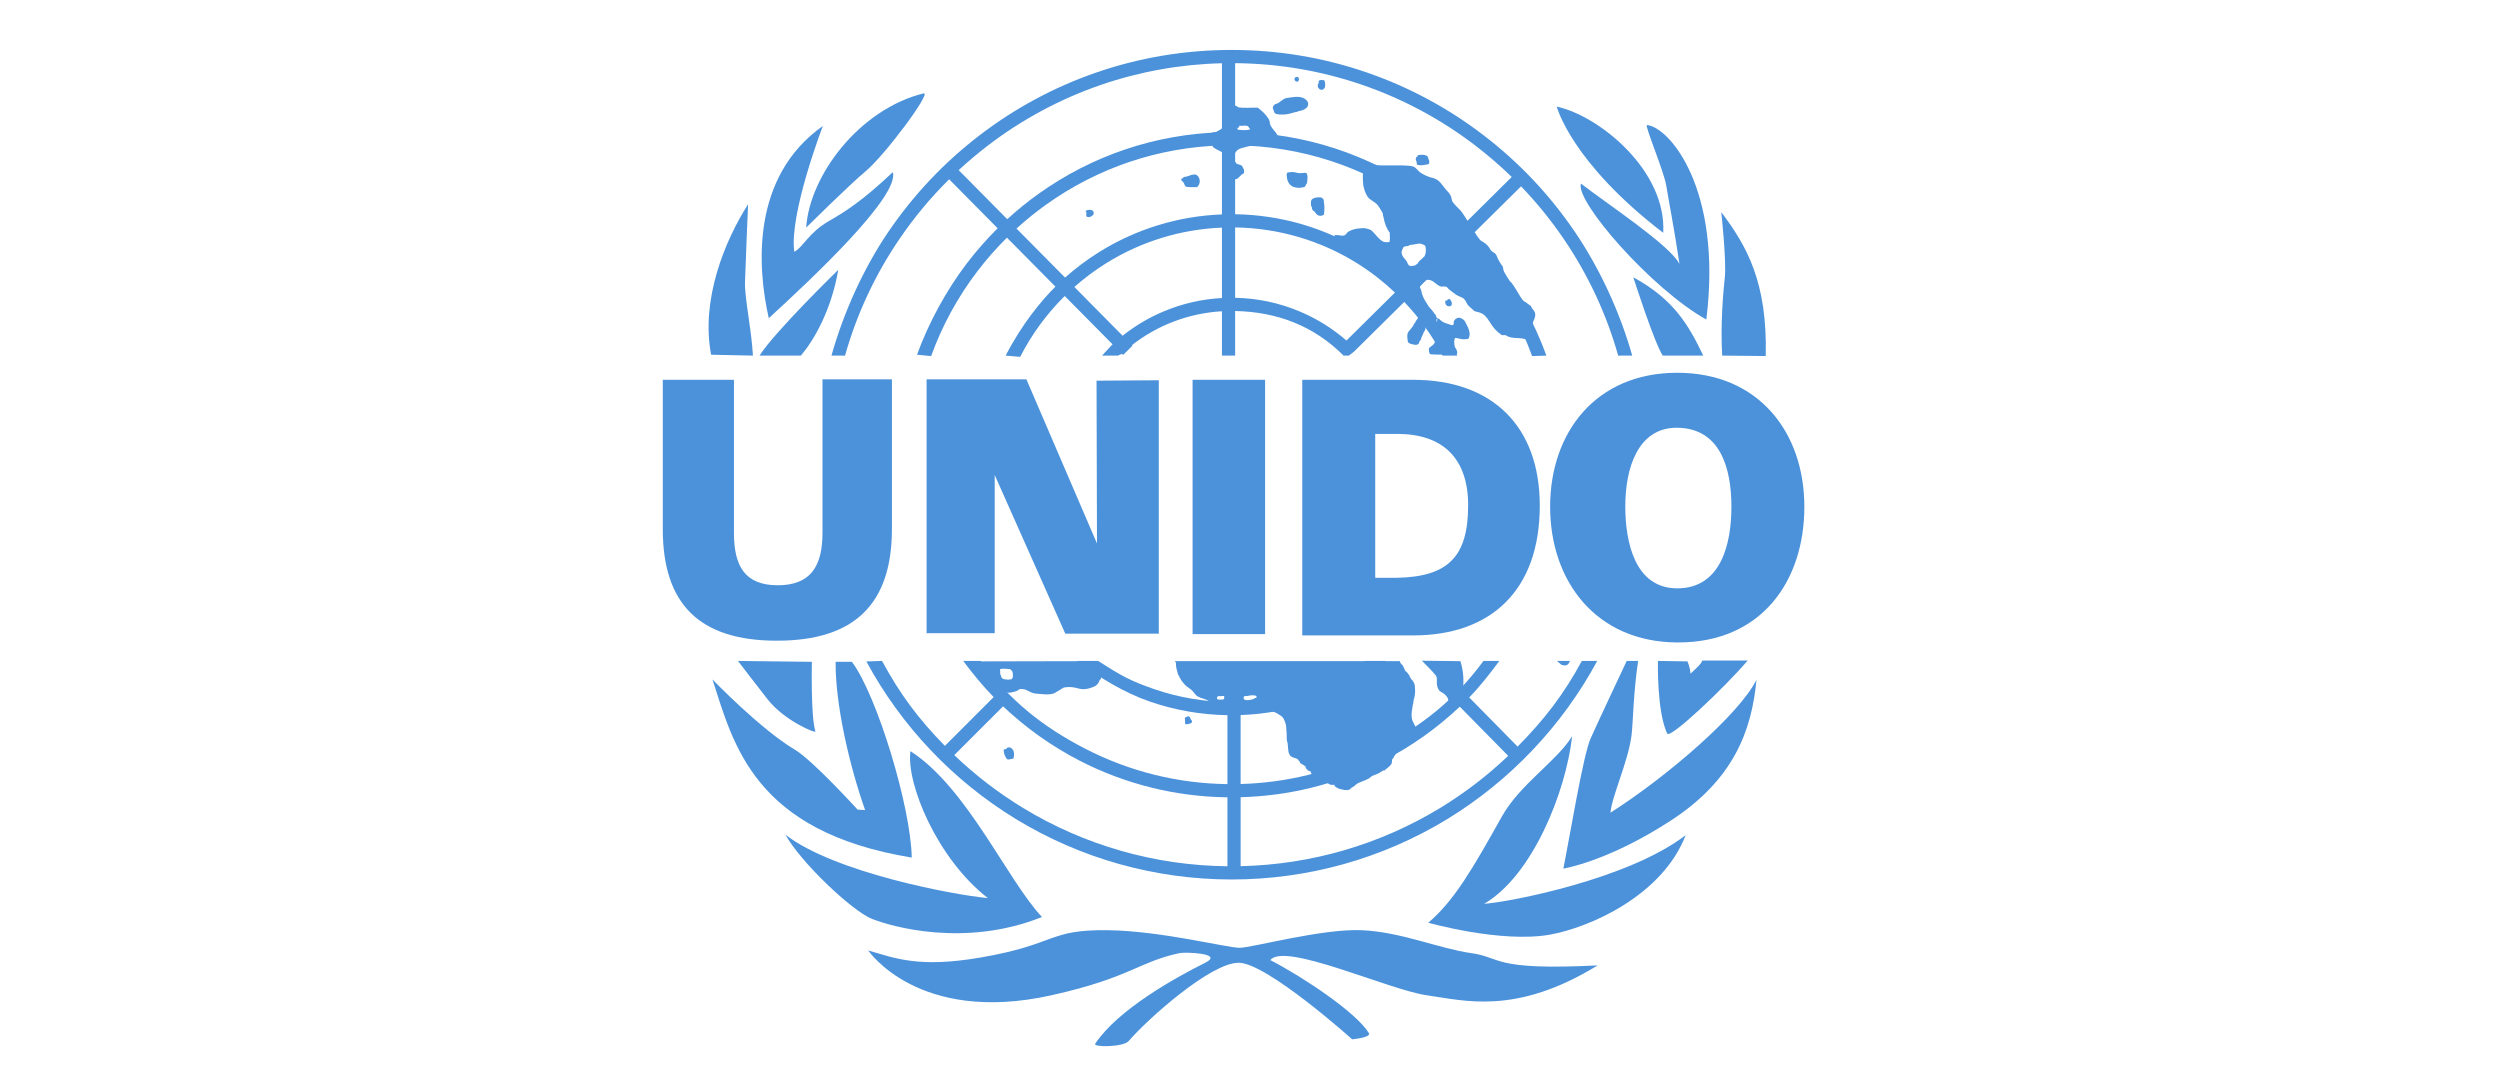 <?xml version="1.0" encoding="UTF-8" standalone="no"?>
<!-- Created with Inkscape (http://www.inkscape.org/) -->

<svg
   xmlns:dc="http://purl.org/dc/elements/1.1/"
   xmlns:cc="http://creativecommons.org/ns#"
   xmlns:rdf="http://www.w3.org/1999/02/22-rdf-syntax-ns#"
   xmlns:svg="http://www.w3.org/2000/svg"
   xmlns="http://www.w3.org/2000/svg"
   xmlns:sodipodi="http://sodipodi.sourceforge.net/DTD/sodipodi-0.dtd"
   xmlns:inkscape="http://www.inkscape.org/namespaces/inkscape"
   width="350"
   height="150"
   viewBox="0 0 350 150"
   id="svg2"
   version="1.1"
   inkscape:version="0.91 r13725"
   sodipodi:docname="unido---united-nations-industrial-development-organization.svg">
  <defs
     id="defs4">
    <clipPath
       id="clipPath18"
       clipPathUnits="userSpaceOnUse">
      <path
         inkscape:connector-curvature="0"
         id="path20"
         d="M 0,841 595,841 595,0 0,0 0,841 Z" />
    </clipPath>
    <clipPath
       id="clipPath24"
       clipPathUnits="userSpaceOnUse">
      <path
         inkscape:connector-curvature="0"
         id="path26"
         d="m 0.06,840.96 594.96,0 0,-840.96 -594.96,0 0,840.96 z" />
    </clipPath>
    <clipPath
       id="clipPath36"
       clipPathUnits="userSpaceOnUse">
      <path
         inkscape:connector-curvature="0"
         id="path38"
         d="m 220.925,538.98 c 0,-21.398 -17.367,-38.765 -38.765,-38.765 -21.398,0 -38.765,17.367 -38.765,38.765 0,21.398 17.367,38.765 38.765,38.765 21.398,0 38.765,-17.367 38.765,-38.765 z" />
    </clipPath>
    <clipPath
       id="clipPath42"
       clipPathUnits="userSpaceOnUse">
      <path
         inkscape:connector-curvature="0"
         id="path44"
         d="M 0,841 595,841 595,0 0,0 0,841 Z" />
    </clipPath>
    <clipPath
       id="clipPath48"
       clipPathUnits="userSpaceOnUse">
      <path
         inkscape:connector-curvature="0"
         id="path50"
         d="m 0.06,840.96 594.96,0 0,-840.96 -594.96,0 0,840.96 z" />
    </clipPath>
    <clipPath
       id="clipPath60"
       clipPathUnits="userSpaceOnUse">
      <path
         inkscape:connector-curvature="0"
         id="path62"
         d="m 335.52,537.24 c 0,-21.398 -17.364,-38.765 -38.76,-38.765 -21.395,0 -38.76,17.367 -38.76,38.765 0,21.398 17.365,38.765 38.76,38.765 21.396,0 38.76,-17.367 38.76,-38.765 z" />
    </clipPath>
    <clipPath
       id="clipPath66"
       clipPathUnits="userSpaceOnUse">
      <path
         inkscape:connector-curvature="0"
         id="path68"
         d="M 0,841 595,841 595,0 0,0 0,841 Z" />
    </clipPath>
    <clipPath
       id="clipPath72"
       clipPathUnits="userSpaceOnUse">
      <path
         inkscape:connector-curvature="0"
         id="path74"
         d="m 0.06,840.96 594.96,0 0,-840.96 -594.96,0 0,840.96 z" />
    </clipPath>
    <clipPath
       id="clipPath84"
       clipPathUnits="userSpaceOnUse">
      <path
         inkscape:connector-curvature="0"
         id="path86"
         d="m 450.245,538.56 c 0,-21.398 -17.367,-38.765 -38.765,-38.765 -21.398,0 -38.765,17.367 -38.765,38.765 0,21.398 17.367,38.765 38.765,38.765 21.398,0 38.765,-17.367 38.765,-38.765 z" />
    </clipPath>
    <clipPath
       id="clipPath90"
       clipPathUnits="userSpaceOnUse">
      <path
         inkscape:connector-curvature="0"
         id="path92"
         d="M 0,841 595,841 595,0 0,0 0,841 Z" />
    </clipPath>
    <clipPath
       id="clipPath96"
       clipPathUnits="userSpaceOnUse">
      <path
         inkscape:connector-curvature="0"
         id="path98"
         d="m 0.06,840.96 594.96,0 0,-840.96 -594.96,0 0,840.96 z" />
    </clipPath>
    <clipPath
       id="clipPath108"
       clipPathUnits="userSpaceOnUse">
      <path
         inkscape:connector-curvature="0"
         id="path110"
         d="M 0,841 595,841 595,0 0,0 0,841 Z" />
    </clipPath>
    <clipPath
       id="clipPath114"
       clipPathUnits="userSpaceOnUse">
      <path
         inkscape:connector-curvature="0"
         id="path116"
         d="m 0.06,840.96 594.96,0 0,-840.96 -594.96,0 0,840.96 z" />
    </clipPath>
    <clipPath
       id="clipPath168"
       clipPathUnits="userSpaceOnUse">
      <path
         inkscape:connector-curvature="0"
         id="path170"
         d="m 252.11,782.54 77.23,0 0,-77.6 -77.23,0 0,77.6 z"
         style="clip-rule:evenodd" />
    </clipPath>
    <clipPath
       id="clipPath174"
       clipPathUnits="userSpaceOnUse">
      <path
         inkscape:connector-curvature="0"
         id="path176"
         d="M 0,841 595,841 595,0 0,0 0,841 Z" />
    </clipPath>
    <clipPath
       id="clipPath180"
       clipPathUnits="userSpaceOnUse">
      <path
         inkscape:connector-curvature="0"
         id="path182"
         d="m 0.06,840.96 594.96,0 0,-840.96 -594.96,0 0,840.96 z" />
    </clipPath>
  </defs>
  <sodipodi:namedview
     id="base"
     pagecolor="#ffffff"
     bordercolor="#666666"
     borderopacity="1.0"
     inkscape:pageopacity="0.0"
     inkscape:pageshadow="2"
     inkscape:zoom="1.979899"
     inkscape:cx="141.1506"
     inkscape:cy="95.569526"
     inkscape:document-units="px"
     inkscape:current-layer="layer1"
     showgrid="false"
     units="px"
     inkscape:window-width="1440"
     inkscape:window-height="851"
     inkscape:window-x="0"
     inkscape:window-y="1"
     inkscape:window-maximized="1" />
  <g
     inkscape:label="Layer 1"
     inkscape:groupmode="layer"
     id="layer1"
     transform="translate(0,-902.362)">
    <g
       transform="matrix(0.999,0,0,-0.999,-80.757,1740.464)"
       inkscape:label="sid_services"
       id="g10">
      <g
         style="fill:#4b92db;fill-opacity:1"
         transform="matrix(2.076,0,0,2.076,-349.812,-781.853)"
         id="g164">
        <g
           style="fill:#4b92db;fill-opacity:1"
           clip-path="url(#clipPath168)"
           id="g166">
          <g
             style="fill:#4b92db;fill-opacity:1"
             clip-path="url(#clipPath174)"
             id="g172">
            <g
               style="fill:#4b92db;fill-opacity:1"
               clip-path="url(#clipPath180)"
               id="g178">
              <path
                 inkscape:connector-curvature="0"
                 id="path184"
                 style="fill:#4b92db;fill-opacity:1;fill-rule:nonzero;stroke:none"
                 d="m 266.05,716.57 c 1.841,-0.535 3.435,-1.194 7.603,-0.475 5.168,0.891 4.514,1.901 8.613,1.841 3.564,-0.051 8.019,-1.188 8.851,-1.188 0.831,0 5.583,1.307 8.256,1.188 2.673,-0.119 5.227,-1.247 7.366,-1.544 2.138,-0.297 1.366,-1.188 8.553,-0.832 -5.524,-3.386 -8.969,-2.376 -11.523,-2.019 -2.554,0.356 -9.623,3.623 -10.573,2.376 2.197,-1.129 5.821,-3.545 6.652,-4.931 0.179,-0.297 -1.128,-0.415 -1.128,-0.415 0,0 -5.762,5.167 -7.663,5.167 -1.901,0 -6.17,-3.823 -7.425,-5.286 -0.356,-0.416 -2.425,-0.43 -2.257,-0.178 1.544,2.316 5.414,4.459 7.425,5.464 1.307,0.654 -1.374,0.728 -1.723,0.654 -2.791,-0.594 -3.326,-1.663 -8.672,-2.851 -8.973,-1.994 -12.355,3.029 -12.355,3.029" />
              <path
                 inkscape:connector-curvature="0"
                 id="path186"
                 style="fill:#4b92db;fill-opacity:1;fill-rule:nonzero;stroke:none"
                 d="m 303.858,718.441 c 1.752,1.485 3,3.653 4.96,7.158 1.226,2.193 3.712,3.742 4.752,5.435 -0.416,-3.742 -2.673,-9.415 -5.94,-11.316 1.722,0.119 9.741,1.663 13.602,4.633 -1.574,-4.098 -6.506,-6.236 -9.147,-6.712 -3.297,-0.594 -8.227,0.802 -8.227,0.802" />
              <path
                 inkscape:connector-curvature="0"
                 id="path188"
                 style="fill:#4b92db;fill-opacity:1;fill-rule:nonzero;stroke:none"
                 d="m 317.253,736.113 0.772,0 c -0.327,-2.139 -0.345,-4.254 -0.446,-5.02 -0.237,-1.811 -1.307,-4.039 -1.425,-5.227 3.861,2.465 8.672,6.623 9.86,8.969 -0.327,-3.445 -1.544,-6.741 -5.791,-9.504 -4.248,-2.762 -7.247,-3.237 -7.247,-3.237 0.416,2.049 1.336,7.663 1.841,8.791 0.505,1.129 2.436,5.228 2.436,5.228" />
              <path
                 inkscape:connector-curvature="0"
                 id="path190"
                 style="fill:#4b92db;fill-opacity:1;fill-rule:nonzero;stroke:none"
                 d="m 319.361,736.113 1.99,-0.03 c 0,0 0.178,-0.357 0.208,-0.832 0.327,0.327 0.683,0.594 0.802,0.891 0.594,0 3.059,0 3.059,0 -1.515,-1.782 -5.247,-5.329 -5.435,-4.93 -0.713,1.515 -0.624,4.901 -0.624,4.901" />
              <path
                 inkscape:connector-curvature="0"
                 id="path192"
                 style="fill:#4b92db;fill-opacity:1;fill-rule:nonzero;stroke:none"
                 d="m 260.466,724.381 c 1.01,-1.841 4.485,-5.138 5.821,-5.673 1.337,-0.534 6.297,-1.96 11.494,0.119 -2.346,2.495 -5.049,8.732 -8.88,11.197 -0.297,-2.198 1.812,-7.276 5.227,-9.92 -2.287,0.208 -10.365,1.723 -13.662,4.277" />
              <path
                 inkscape:connector-curvature="0"
                 id="path194"
                 style="fill:#4b92db;fill-opacity:1;fill-rule:nonzero;stroke:none"
                 d="m 265.337,726.074 c 0,0 -3.029,3.326 -4.22,4.036 -2.364,1.407 -5.581,4.755 -5.581,4.755 1.426,-4.395 2.792,-10.276 13.454,-12.028 -0.059,3.415 -2.346,10.959 -4.039,13.216 -0.297,0 -1.099,0 -1.099,0 -0.03,-2.792 0.891,-6.89 1.99,-10.009 l -0.505,0.03" />
              <path
                 inkscape:connector-curvature="0"
                 id="path196"
                 style="fill:#4b92db;fill-opacity:1;fill-rule:nonzero;stroke:none"
                 d="m 257.259,736.113 4.989,-0.06 c 0,0 -0.083,-3.73 0.238,-4.692 0.059,-0.179 -2.079,0.712 -3.208,2.138 -0.756,0.956 -2.019,2.614 -2.019,2.614" />
              <path
                 inkscape:connector-curvature="0"
                 id="path198"
                 style="fill:#4b92db;fill-opacity:1;fill-rule:nonzero;stroke:none"
                 d="m 312.53,773.535 c 2.941,-0.654 7.425,-4.366 7.188,-8.524 -6.237,4.781 -7.188,8.524 -7.188,8.524" />
              <path
                 inkscape:connector-curvature="0"
                 id="path200"
                 style="fill:#4b92db;fill-opacity:1;fill-rule:nonzero;stroke:none"
                 d="m 318.619,772.287 c 1.485,-0.119 5.108,-4.277 4.009,-13.127 -3.653,2.019 -8.88,7.989 -8.464,9.177 1.633,-1.277 6.059,-4.188 6.653,-5.435 -0.387,2.584 -0.743,4.336 -0.891,5.287 -0.149,0.95 -1.487,4.113 -1.307,4.098" />
              <path
                 inkscape:connector-curvature="0"
                 id="path202"
                 style="fill:#4b92db;fill-opacity:1;fill-rule:nonzero;stroke:none"
                 d="m 323.638,766.407 c 1.723,-2.287 3.119,-4.723 3,-9.712 l -2.941,0.029 c -0.118,2.109 0.06,4.188 0.179,5.287 0.119,1.099 -0.238,4.396 -0.238,4.396" />
              <path
                 inkscape:connector-curvature="0"
                 id="path204"
                 style="fill:#4b92db;fill-opacity:1;fill-rule:nonzero;stroke:none"
                 d="m 317.698,762.011 c 2.732,-1.485 3.742,-3.237 4.722,-5.287 -0.712,0 -2.732,0 -2.732,0 -0.564,0.832 -1.99,5.287 -1.99,5.287" />
              <path
                 inkscape:connector-curvature="0"
                 id="path206"
                 style="fill:#4b92db;fill-opacity:1;fill-rule:nonzero;stroke:none"
                 d="m 261.862,765.367 c 0.238,3.534 3.594,7.989 7.93,9.059 0.588,0.145 -2.584,-4.158 -3.95,-5.287 -0.991,-0.819 -3.98,-3.772 -3.98,-3.772" />
              <path
                 inkscape:connector-curvature="0"
                 id="path208"
                 style="fill:#4b92db;fill-opacity:1;fill-rule:nonzero;stroke:none"
                 d="m 262.991,772.228 c -4.871,-3.445 -4.426,-9.564 -3.653,-12.979 2.851,2.613 8.85,8.227 8.375,9.86 -2.049,-1.93 -3.177,-2.648 -4.307,-3.296 -1.395,-0.802 -1.752,-1.782 -2.346,-2.079 -0.356,2.554 1.931,8.494 1.931,8.494" />
              <path
                 inkscape:connector-curvature="0"
                 id="path210"
                 style="fill:#4b92db;fill-opacity:1;fill-rule:nonzero;stroke:none"
                 d="m 257.942,766.941 c -1.574,-2.465 -3.208,-6.445 -2.495,-10.157 l 2.821,-0.06 c -0.089,1.753 -0.564,3.861 -0.534,4.96 0.029,1.099 0.208,5.257 0.208,5.257" />
              <path
                 inkscape:connector-curvature="0"
                 id="path212"
                 style="fill:#4b92db;fill-opacity:1;fill-rule:nonzero;stroke:none"
                 d="m 264.03,762.516 c -0.475,-2.762 -1.663,-4.782 -2.524,-5.792 l -2.792,0 c 1.039,1.634 5.316,5.792 5.316,5.792" />
              <path
                 inkscape:connector-curvature="0"
                 id="path214"
                 style="fill:#4b92db;fill-opacity:1;fill-rule:nonzero;stroke:none"
                 d="m 306.264,733.781 3.831,-3.787" />
              <path
                 inkscape:connector-curvature="0"
                 id="path216"
                 style="fill:#4b92db;fill-opacity:1;fill-rule:nonzero;stroke:none"
                 d="m 313.729,765.115 c -1.681,2.466 -3.735,4.639 -6.103,6.458 -2.393,1.84 -5.047,3.27 -7.887,4.253 -2.938,1.016 -6.019,1.532 -9.157,1.532 -3.138,0 -6.219,-0.516 -9.157,-1.532 -2.84,-0.983 -5.494,-2.413 -7.887,-4.253 -2.368,-1.819 -4.422,-3.992 -6.103,-6.458 -1.707,-2.503 -3.047,-5.485 -3.865,-8.391 l 0.916,-0.002 c 0.793,2.813 2.032,5.468 3.685,7.891 0.986,1.447 2.105,2.789 3.343,4.014 l 3.275,-3.308 c -0.745,-0.737 -1.439,-1.525 -2.077,-2.363 -1.385,-1.816 -2.592,-4.033 -3.366,-6.172 l 0.952,-0.092 c 0.742,2.054 1.793,3.98 3.122,5.724 0.613,0.804 1.28,1.562 1.996,2.27 l 3.273,-3.306 c -0.942,-0.931 -2.289,-2.565 -3.358,-4.656 l 0.978,-0.084 c 0.781,1.526 1.798,2.911 3.007,4.107 l 3.229,-3.261 c -0.115,-0.107 -0.598,-0.65 -0.71,-0.762 l 1.099,0 c 0.111,0.111 0.124,0.023 0.238,0.128 l 0.084,-0.085 0.633,0.627 -0.036,0.037 c 1.746,1.363 3.848,2.157 6.076,2.287 l 0,-2.994 0.891,0 0,3.011 c 2.838,-0.06 5.307,-0.997 7.321,-3.011 l 0.356,0 0.358,0.278 3.382,3.347 c 1.039,-1.102 1.891,-2.265 2.586,-3.625 l 0.995,0 c -0.737,1.442 -1.844,3.085 -2.947,4.252 l 3.307,3.274 c 0.554,-0.581 1.077,-1.193 1.566,-1.834 1.329,-1.744 2.38,-3.67 3.122,-5.724 l 0.966,0.032 c -0.773,2.14 -1.995,4.416 -3.38,6.232 -0.511,0.672 -1.059,1.313 -1.64,1.921 l 3.308,3.274 c 1.052,-1.094 2.013,-2.276 2.873,-3.538 1.653,-2.423 2.892,-5.078 3.685,-7.891 l 0.946,0.002 c -0.818,2.906 -2.188,5.888 -3.895,8.391 z m -6.646,5.752 c 0.845,-0.649 1.649,-1.345 2.408,-2.084 l -3.308,-3.275 c -0.8,0.773 -1.657,1.487 -2.566,2.137 -3.755,2.681 -8.175,4.119 -12.797,4.167 l 0,4.653 c 2.956,-0.025 5.857,-0.523 8.627,-1.481 2.75,-0.951 5.319,-2.336 7.636,-4.117 z m -16.263,0.054 c 4.435,-0.048 8.676,-1.429 12.279,-4.002 0.868,-0.619 1.686,-1.301 2.45,-2.038 l -3.307,-3.274 c -0.827,0.788 -1.735,1.493 -2.712,2.103 -2.612,1.633 -5.619,2.514 -8.71,2.557 l 0,4.654 z m -18.662,-1.678 c 0.614,0.569 1.255,1.111 1.923,1.624 2.317,1.781 4.886,3.166 7.636,4.117 2.64,0.913 5.399,1.408 8.212,1.475 l 0,-4.655 c -4.472,-0.127 -8.74,-1.559 -12.382,-4.159 -0.739,-0.529 -1.444,-1.1 -2.112,-1.711 l -3.277,3.309 z m 5.907,-2.324 c 3.49,2.493 7.579,3.867 11.864,3.994 l 0,-4.657 c -2.945,-0.113 -5.8,-0.987 -8.295,-2.546 -0.815,-0.509 -1.583,-1.085 -2.295,-1.719 l -3.277,3.309 c 0.634,0.578 1.302,1.119 2.003,1.619 z m 7.905,-7.222 c -0.991,-0.419 -1.91,-0.965 -2.747,-1.63 l -3.256,3.289 c 0.665,0.589 1.38,1.124 2.139,1.599 2.354,1.47 5.045,2.297 7.823,2.409 l 0,-4.753 c -1.369,-0.074 -2.698,-0.38 -3.959,-0.914 z m 4.85,0.929 0,4.75 c 2.924,-0.043 5.767,-0.878 8.238,-2.421 0.918,-0.574 1.772,-1.236 2.55,-1.975 l -3.273,-3.239 c -0.939,0.814 -1.992,1.471 -3.141,1.956 -1.388,0.588 -2.859,0.9 -4.374,0.929" />
              <path
                 inkscape:connector-curvature="0"
                 id="path218"
                 style="fill:#4b92db;fill-opacity:1;fill-rule:nonzero;stroke:none"
                 d="m 267.651,745.018 c 0,-5.035 -2.497,-7.539 -7.764,-7.539 -5.268,0 -7.704,2.504 -7.704,7.539 l 0,10.073 4.805,0 0,-10.341 c 0,-2.237 0.74,-3.529 2.958,-3.529 2.219,0 3.018,1.292 3.018,3.529 l 0,10.371 4.687,0 0,-10.103" />
              <path
                 inkscape:connector-curvature="0"
                 id="path220"
                 style="fill:#4b92db;fill-opacity:1;fill-rule:nonzero;stroke:none"
                 d="m 269.991,755.121 6.739,0 4.764,-11.079 -0.03,10.989 4.203,0.03 0,-17.107 -6.312,0 -4.766,10.71 0,-10.68 -4.598,0 0,17.137" />
              <path
                 inkscape:connector-curvature="0"
                 id="path222"
                 style="fill:#4b92db;fill-opacity:1;fill-rule:nonzero;stroke:none"
                 d="m 287.948,755.091 4.895,0 0,-17.167 -4.895,0 0,17.167 z" />
              <path
                 inkscape:connector-curvature="0"
                 id="path224"
                 style="fill:#4b92db;fill-opacity:1;fill-rule:nonzero;stroke:none"
                 d="m 300.277,751.438 1.485,0 c 3.086,0 4.787,-1.653 4.787,-4.818 0,-3.482 -1.361,-4.821 -4.787,-4.894 l -1.485,0 0,9.712 z m -4.925,-13.603 7.479,0 c 5.279,0 8.554,3.064 8.554,8.76 0,5.38 -3.226,8.496 -8.554,8.496 l -7.479,0 0,-17.256" />
              <path
                 inkscape:connector-curvature="0"
                 id="path226"
                 style="fill:#4b92db;fill-opacity:1;fill-rule:nonzero;stroke:none"
                 d="m 317.158,746.522 c -0.007,2.577 0.837,5.361 3.507,5.332 2.922,-0.033 3.656,-2.755 3.656,-5.332 0,-2.576 -0.734,-5.509 -3.656,-5.509 -2.848,0 -3.502,3.089 -3.507,5.509 z m -5.074,0 c 0,-5.031 3.099,-9.133 8.581,-9.162 5.676,-0.03 8.58,4.131 8.58,9.162 0,5.032 -3.098,9.044 -8.58,9.044 -5.482,0 -8.581,-4.012 -8.581,-9.044" />
              <path
                 inkscape:connector-curvature="0"
                 id="path228"
                 style="fill:#4b92db;fill-opacity:1;fill-rule:nonzero;stroke:none"
                 d="m 314.223,736.113 c -1.225,-2.27 -2.536,-3.958 -4.335,-5.783 l -3.267,3.318 c 0.731,0.745 1.414,1.626 2.033,2.465 l -1.069,0 c -1.964,-2.659 -4.202,-4.419 -7.132,-5.931 -1.495,-0.771 -3.079,-1.365 -4.71,-1.765 -1.484,-0.365 -3.012,-0.57 -4.552,-0.613 l 0,4.655 c 1.683,0.06 3.335,0.366 4.918,0.913 1.714,0.593 3.468,1.631 4.913,2.741 l -1.426,0 c -1.369,-1.051 -2.155,-1.337 -3.778,-1.899 -1.68,-0.58 -3.442,-0.875 -5.236,-0.875 -1.794,0 -3.556,0.295 -5.236,0.875 -1.623,0.562 -2.189,0.889 -3.778,1.899 l -1.396,0 c 1.445,-1.11 3.169,-2.148 4.883,-2.741 1.686,-0.582 3.449,-0.892 5.245,-0.921 l 0,-4.654 c -1.651,0.022 -3.29,0.229 -4.879,0.62 -1.631,0.4 -3.215,0.994 -4.71,1.765 -2.93,1.512 -5.108,3.272 -7.073,5.931 l -1.173,0 c 0.613,-0.83 1.332,-1.702 2.054,-2.44 l -3.293,-3.293 c -1.778,1.813 -3.027,3.483 -4.241,5.733 l -1.058,-0.034 c 2.361,-4.375 5.855,-8.056 10.104,-10.646 4.373,-2.665 9.404,-4.073 14.551,-4.073 5.147,0 10.178,1.408 14.551,4.073 4.249,2.59 7.768,6.305 10.13,10.68 l -1.04,0 z m -42.363,-6.358 3.294,3.293 c 1.537,-1.453 3.275,-2.691 5.148,-3.658 1.557,-0.803 3.208,-1.421 4.907,-1.839 1.657,-0.407 3.369,-0.623 5.091,-0.645 l 0,-4.654 c -4.885,0.051 -9.652,1.411 -13.805,3.942 -1.674,1.021 -3.227,2.216 -4.635,3.561 z m 32.809,-3.561 c -4.06,-2.474 -8.708,-3.83 -13.478,-3.936 l 0,4.655 c 1.611,0.043 3.211,0.257 4.764,0.638 1.699,0.418 3.35,1.036 4.907,1.839 1.863,0.962 3.592,2.192 5.123,3.635 l 3.267,-3.319 c -1.394,-1.325 -2.929,-2.504 -4.583,-3.512" />
              <path
                 inkscape:connector-curvature="0"
                 id="path230"
                 style="fill:#4b92db;fill-opacity:1;fill-rule:nonzero;stroke:none"
                 d="m 273.564,736.083 c 0.208,0 6.801,0.015 6.801,0.015 0,0 0.579,-0.357 0.817,-0.52 0.223,-0.134 0.341,-0.342 0.535,-0.49 0.044,-0.045 0.074,-0.134 0.044,-0.193 -0.03,-0.03 -0.089,-0.06 -0.089,-0.074 -0.059,-0.238 -0.223,-0.386 -0.416,-0.461 -0.326,-0.133 -0.683,-0.208 -1.024,-0.104 -0.297,0.089 -0.594,0.119 -0.891,0.075 -0.164,-0.015 -0.283,-0.149 -0.431,-0.223 -0.134,-0.06 -0.238,-0.164 -0.386,-0.208 -0.297,-0.074 -0.579,-0.045 -0.876,-0.015 -0.179,0.015 -0.357,0.015 -0.52,0.074 -0.208,0.075 -0.386,0.223 -0.624,0.253 -0.074,0 -0.148,0.015 -0.223,0 -0.059,-0.015 -0.089,-0.074 -0.133,-0.089 -0.134,-0.075 -0.282,-0.104 -0.431,-0.134 -0.089,-0.03 -0.178,-0.015 -0.267,-0.015 -0.104,0.015 -0.208,0.03 -0.297,0.089 -0.149,0.104 -0.253,0.253 -0.386,0.386 -0.06,0.06 -0.015,0.164 -0.06,0.223 -0.208,0.342 -0.46,0.579 -0.772,0.832 -0.148,0.119 -0.327,0.282 -0.297,0.49 m 1.322,-0.505 c 0,-0.104 -0.015,-0.193 0.015,-0.297 0.015,-0.015 0.029,-0.045 0.029,-0.059 0.015,-0.045 0.03,-0.09 0.045,-0.134 0.059,-0.074 0.119,-0.119 0.193,-0.119 0.163,-0.03 0.312,-0.045 0.475,0 0.045,0.015 0.074,0.059 0.074,0.074 0.045,0.134 0.03,0.282 0,0.416 -0.014,0.045 -0.044,0.089 -0.074,0.104 -0.059,0.03 -0.059,0.089 -0.104,0.089 -0.223,0.015 -0.445,0.045 -0.668,0" />
              <path
                 inkscape:connector-curvature="0"
                 id="path232"
                 style="fill:#4b92db;fill-opacity:1;fill-rule:nonzero;stroke:none"
                 d="m 275.197,730.143 c 0.089,-0.015 0.149,0.015 0.208,0.074 0.06,0.089 0.193,0.074 0.268,0.03 0.237,-0.119 0.252,-0.446 0.193,-0.683 -0.015,-0.074 -0.119,-0.06 -0.193,-0.074 -0.09,-0.03 -0.223,-0.06 -0.268,0.014 -0.119,0.149 -0.193,0.342 -0.208,0.535" />
              <path
                 inkscape:connector-curvature="0"
                 id="path234"
                 style="fill:#4b92db;fill-opacity:1;fill-rule:nonzero;stroke:none"
                 d="m 287.449,731.851 c 0,0.148 -0.03,0.311 -0.015,0.46 0.104,-0.03 0.178,0.104 0.267,0.059 0.104,-0.059 0.089,-0.193 0.178,-0.267 0.045,-0.044 0.03,-0.148 0,-0.163 -0.089,-0.075 -0.237,-0.089 -0.356,-0.104" />
              <path
                 inkscape:connector-curvature="0"
                 id="path236"
                 style="fill:#4b92db;fill-opacity:1;fill-rule:nonzero;stroke:none"
                 d="m 302.997,731.672 c -0.075,0.134 -0.149,0.283 -0.208,0.416 -0.089,0.253 -0.06,0.535 -0.015,0.802 0.03,0.104 0.015,0.223 0.059,0.327 0.03,0.074 0.015,0.148 0.03,0.223 0.03,0.133 0.074,0.252 0.089,0.386 0.03,0.208 0.015,0.401 0,0.594 -0.015,0.178 -0.119,0.341 -0.238,0.46 -0.103,0.119 -0.103,0.238 -0.207,0.356 -0.015,0.03 -0.119,0.134 -0.134,0.164 -0.03,0.029 -0.045,-0.015 -0.059,0.015 -0.045,0.148 -0.119,0.252 -0.179,0.386 -0.044,0.074 -0.133,0.119 -0.163,0.193 0,0.044 -0.03,0.074 -0.045,0.104 l -15.176,0 0.074,-0.104 c -0.015,-0.208 0.03,-0.401 0.089,-0.594 0.03,-0.06 0.015,-0.119 0.045,-0.178 0.074,-0.149 0.222,-0.431 0.326,-0.55 0.193,-0.267 0.357,-0.327 0.609,-0.534 0.104,-0.09 0.267,-0.357 0.386,-0.416 0.297,-0.164 0.475,-0.134 0.758,-0.312 0.297,-0.178 0.608,-0.238 0.92,-0.342 0.282,-0.104 0.579,-0.133 0.862,-0.148 0.579,-0.03 1.128,-0.015 1.707,-0.104 0.104,-0.015 0.193,-0.06 0.297,-0.06 0.193,-0.029 0.4,-0.02 0.58,-0.074 0.148,-0.044 0.356,-0.163 0.475,-0.252 0.222,-0.134 0.282,-0.357 0.356,-0.579 0.059,-0.238 0.015,-0.297 0.059,-0.55 0.015,-0.044 0,-0.49 0.015,-0.534 0.06,-0.283 0.06,-0.149 0.075,-0.431 0.014,-0.193 0.014,-0.386 0.118,-0.564 0.104,-0.193 0.357,-0.179 0.55,-0.297 0.015,-0.015 0.015,-0.045 0.03,-0.06 0.014,-0.015 0.044,-0.03 0.059,-0.044 0.03,-0.045 0.044,-0.104 0.074,-0.149 0.119,-0.104 0.297,-0.133 0.371,-0.282 0,-0.015 0,-0.044 0,-0.059 0.104,-0.104 0.179,-0.223 0.342,-0.223 -0.03,-0.178 0.193,-0.267 0.327,-0.312 0.193,-0.074 0.416,-0.119 0.549,-0.267 0.119,-0.119 0.253,-0.223 0.401,-0.297 0.104,-0.06 0.223,-0.03 0.327,-0.03 0,-0.03 -0.015,-0.089 0,-0.089 0.104,-0.074 0.208,-0.149 0.312,-0.178 0.222,-0.06 0.46,-0.134 0.683,-0.06 0.059,0.015 0.119,0.119 0.178,0.149 0.148,0.044 0.238,0.193 0.371,0.267 0.238,0.119 0.49,0.193 0.728,0.312 0.104,0.059 0.193,0.163 0.297,0.208 0.163,0.074 0.237,0.089 0.401,0.163 0.059,0.015 0.163,0.134 0.223,0.134 0.029,0.015 0.059,0.03 0.089,0.059 0.029,0.015 0.074,-0.015 0.104,0.015 0.118,0.119 0.356,0.267 0.445,0.416 0.074,0.119 0.015,0.223 0.074,0.356 0.015,0.03 0.075,0.045 0.089,0.075 0,0.014 0,0.044 0,0.059 0.045,0.074 0.119,0.119 0.119,0.193 0.015,0.104 0.06,0.193 0.134,0.267 0.356,0.401 0.787,0.698 1.114,1.144 0.089,0.119 0.178,0.267 0.104,0.43 z m -12.95,1.857 c -0.104,-0.045 -0.267,-0.03 -0.401,-0.015 -0.014,0.015 -0.029,0.03 -0.044,0.044 -0.015,0.03 0,0.075 0,0.104 l 0.059,0.075 c 0.134,-0.015 0.282,0.014 0.416,0.014 0,-0.074 0.03,-0.193 -0.03,-0.222 z m 2.198,0.089 c -0.015,0 -0.044,0 -0.059,0 -0.074,-0.045 -0.134,-0.089 -0.208,-0.104 -0.193,-0.03 -0.386,-0.104 -0.564,0.015 -0.015,0.015 -0.03,0.059 -0.015,0.104 l 0.015,0.089 c 0.118,0.029 0.222,0.015 0.341,0.044 0.149,0.045 0.312,0.03 0.46,0 0.045,0 0.075,-0.104 0.03,-0.148" />
              <path
                 inkscape:connector-curvature="0"
                 id="path238"
                 style="fill:#4b92db;fill-opacity:1;fill-rule:nonzero;stroke:none"
                 d="m 303.427,736.127 2.599,-0.029 c 0.282,-0.862 0.193,-1.663 0.193,-1.738 0,-0.074 -1.025,-1.054 -1.025,-1.054 0,0 0.104,0.238 -0.178,0.505 -0.282,0.267 -0.386,0.163 -0.52,0.49 -0.133,0.327 0.015,0.624 -0.118,0.817 -0.134,0.193 -0.951,1.009 -0.951,1.009" />
              <path
                 inkscape:connector-curvature="0"
                 id="path240"
                 style="fill:#4b92db;fill-opacity:1;fill-rule:nonzero;stroke:none"
                 d="m 312.545,736.113 0.876,0 c 0,0 -0.059,-0.193 -0.193,-0.268 -0.133,-0.074 -0.282,-0.015 -0.371,0" />
              <path
                 inkscape:connector-curvature="0"
                 id="path242"
                 style="fill:#4b92db;fill-opacity:1;fill-rule:nonzero;stroke:none"
                 d="m 303.13,770.193 c 0,0.03 0.03,0.045 0.03,0.06 0.178,0.029 0.356,0.059 0.535,-0.015 0.044,-0.015 0.103,-0.045 0.133,-0.089 0.03,-0.074 0.03,-0.149 0.074,-0.223 0.03,-0.059 0.03,-0.134 0.015,-0.208 -0.029,-0.104 -0.148,-0.089 -0.237,-0.104 -0.179,-0.044 -0.372,-0.059 -0.55,-0.015 -0.074,0.03 -0.029,0.179 -0.089,0.282 -0.044,0.045 -0.03,0.149 0,0.223 0,0.03 0.089,0.03 0.089,0.089" />
              <path
                 inkscape:connector-curvature="0"
                 id="path244"
                 style="fill:#4b92db;fill-opacity:1;fill-rule:nonzero;stroke:none"
                 d="m 305.001,760.318 c 0,0.045 0,0.074 0,0.119 0.06,-0.015 0.104,0 0.149,0.03 l 0,0.029 c 0.044,0.03 0.089,0.06 0.134,0.045 0.074,-0.03 0.089,-0.104 0.133,-0.164 0.045,-0.089 0.045,-0.207 0,-0.267 -0.059,-0.074 -0.193,-0.074 -0.282,-0.029 -0.089,0.044 -0.148,0.163 -0.119,0.282" />
              <path
                 inkscape:connector-curvature="0"
                 id="path246"
                 style="fill:#4b92db;fill-opacity:1;fill-rule:nonzero;stroke:none"
                 d="m 303.219,759.338 c -0.059,-0.089 -0.118,-0.149 -0.178,-0.252 0,-10e-4 -0.015,-0.015 -0.03,-0.03 -0.014,-0.015 0,-0.06 -0.014,-0.074 -0.045,-0.045 -0.089,-0.09 -0.104,-0.134 -0.075,-0.193 -0.238,-0.327 -0.357,-0.49 -0.148,-0.193 -0.089,-0.446 -0.059,-0.683 0,-0.06 0.074,-0.104 0.134,-0.134 0.044,-0.03 0.103,-0.03 0.148,-0.044 0.163,-0.045 0.371,-0.104 0.475,0.074 0.015,0.03 0.015,0.074 0.03,0.119 0.03,0.044 0.104,0.089 0.104,0.148 0.015,0.134 0.104,0.238 0.148,0.371 0.015,0.075 0.075,0.149 0.119,0.223 0.074,0.149 0.045,0.312 0.015,0.475 -0.03,0.149 -0.089,0.297 -0.208,0.401 -0.03,0.03 -0.104,0.015 -0.163,0.015" />
              <path
                 inkscape:connector-curvature="0"
                 id="path248"
                 style="fill:#4b92db;fill-opacity:1;fill-rule:nonzero;stroke:none"
                 d="m 303.902,757.036 c 0,0.074 -0.014,0.164 0.03,0.223 0.119,0.104 0.282,0.178 0.342,0.312 0.089,0.163 0.029,0.356 0.089,0.534 0.029,0.104 0.074,0.208 0.074,0.312 0.03,0.268 -0.015,0.535 0.03,0.802 0,0 0.089,0.015 0.119,-0.015 0.089,-0.074 0.163,-0.163 0.267,-0.208 0.178,-0.104 0.371,-0.133 0.549,-0.207 0.045,-0.015 0.119,-0.015 0.134,0.014 0.074,0.06 0.015,0.193 0.059,0.268 0.089,0.148 0.253,0.252 0.431,0.193 0.134,-0.045 0.252,-0.134 0.312,-0.238 0.178,-0.356 0.43,-0.742 0.252,-1.128 -0.015,-0.015 -0.074,-0.06 -0.119,-0.06 -0.148,0 -0.297,-0.03 -0.43,0.015 -0.074,0.015 -0.149,0.03 -0.223,0.045 -0.059,0.014 -0.148,0.044 -0.163,0 -0.074,-0.164 -0.045,-0.357 -0.015,-0.535 0,-0.059 0.059,-0.134 0.089,-0.178 0.059,-0.104 0.119,-0.253 0.059,-0.386 -0.594,0 -1.173,-0.03 -1.767,0.014 -0.044,0 -0.089,0.075 -0.104,0.149" />
              <path
                 inkscape:connector-curvature="0"
                 id="path250"
                 style="fill:#4b92db;fill-opacity:1;fill-rule:nonzero;stroke:none"
                 d="m 310.927,758.967 c -0.075,-0.223 -0.134,-0.431 -0.194,-0.654 -0.029,-0.089 -0.083,-0.616 -0.163,-0.564 -0.431,0.282 -0.995,0.03 -1.47,0.342 -0.045,0.044 -0.252,-0.015 -0.297,0.029 -0.386,0.268 -0.564,0.505 -0.817,0.906 -0.089,0.149 -0.193,0.282 -0.326,0.416 -0.223,0.193 -0.416,0.208 -0.684,0.282 -0.178,0.193 -0.401,0.297 -0.519,0.535 -0.075,0.148 -0.149,0.312 -0.327,0.386 -0.178,0.074 -0.356,0.148 -0.52,0.282 -0.163,0.134 -0.341,0.223 -0.475,0.401 -0.134,0.134 -0.342,0 -0.505,0.089 -0.223,0.089 -0.401,0.342 -0.638,0.401 -0.104,0.03 -0.208,0.03 -0.297,0 -0.179,-0.059 -0.297,-0.238 -0.387,-0.401 -0.014,-0.045 -0.014,-0.089 0,-0.134 0.03,-0.059 0.075,-0.118 0.075,-0.178 0.029,-0.163 0.074,-0.297 0.133,-0.431 0.104,-0.222 0.238,-0.43 0.386,-0.653 0.119,-0.148 0.253,-0.267 0.342,-0.416 0.045,-0.074 0.119,-0.133 0.148,-0.208 0,-0.044 0.015,-0.089 0.045,-0.133 0.03,0.044 0.045,-0.015 0.074,-0.015 l -0.104,-0.074 c 0,-0.045 0.015,-0.104 0,-0.104 -0.089,-0.045 -0.208,-0.03 -0.312,0.015 -0.118,0.044 -0.207,0.133 -0.297,0.237 0,0.015 0,0.045 -0.014,0.06 -0.06,0.074 -0.119,0.133 -0.179,0.207 -0.178,0.223 -0.415,0.357 -0.579,0.609 -0.074,0.134 -0.163,0.268 -0.208,0.416 -0.074,0.238 -4.677,3.549 -4.811,3.653 -0.208,0.164 -0.49,0.312 -0.475,0.594 0.104,0 0.208,0 0.312,-0.015 0.118,-0.029 0.252,-0.044 0.371,0 0.089,0.045 0.148,0.179 0.237,0.238 0.238,0.134 0.476,0.208 0.728,0.223 0.178,0.015 0.357,0.044 0.535,-0.015 0.119,-0.03 0.252,-0.06 0.341,-0.149 0.268,-0.252 0.446,-0.564 0.758,-0.727 0.133,-0.06 0.282,-0.03 0.415,-0.03 0.075,0.193 0.015,0.416 0.03,0.624 -0.223,0.297 -0.356,0.653 -0.416,1.024 0,0.045 -0.029,0.089 -0.044,0.134 0,0.059 0,0.134 -0.03,0.193 -0.104,0.178 -0.208,0.371 -0.341,0.535 -0.194,0.237 -0.52,0.311 -0.684,0.579 -0.103,0.178 -0.193,0.371 -0.237,0.594 -0.03,0.089 -0.045,0.163 -0.045,0.237 -0.029,0.297 -0.029,0.609 0,0.906 0.015,0.134 0.104,0.253 0.223,0.312 0.134,0.074 0.297,0.015 0.446,0.03 0.059,0.015 0.089,0.074 0.163,0.074 l 0,-0.045 c 0.742,-0.059 1.485,0.015 2.227,-0.044 0.164,-0.015 0.357,-0.03 0.476,-0.149 0.133,-0.104 0.222,-0.252 0.371,-0.341 0.223,-0.134 0.46,-0.253 0.713,-0.312 0.252,-0.045 0.475,-0.178 0.623,-0.371 0.179,-0.208 0.312,-0.431 0.52,-0.624 0.06,-0.074 0.104,-0.148 0.149,-0.223 0.074,-0.148 0.044,-0.326 0.148,-0.445 0.163,-0.223 0.357,-0.386 0.535,-0.579 0.237,-0.253 1.143,-1.901 1.366,-2.02 0.208,-0.119 0.416,-0.252 0.549,-0.46 0.03,-0.06 0.075,-0.134 0.119,-0.193 0.089,-0.075 0.178,-0.149 0.282,-0.208 0.104,-0.089 0.119,-0.223 0.179,-0.342 0.059,-0.133 0.148,-0.252 0.222,-0.386 0.045,-0.059 0.104,-0.119 0.119,-0.178 0.03,-0.074 0.015,-0.149 0.045,-0.223 0.014,-0.059 0.059,-0.133 0.089,-0.193 0.104,-0.193 0.222,-0.371 0.356,-0.564 0.015,-0.03 0.045,-0.045 0.074,-0.06 0.238,-0.311 0.401,-0.623 0.609,-0.95 0.045,-0.074 0.193,-0.297 0.253,-0.327 0.193,-0.089 0.297,-0.222 0.475,-0.326 0.074,-0.253 0.252,-0.268 0.282,-0.535 0.03,-0.193 -0.089,-0.371 -0.148,-0.564 z m -8.584,5.123 c -0.163,0.045 -0.208,-0.149 -0.252,-0.252 -0.045,-0.09 -0.045,-0.223 0,-0.312 0.059,-0.164 0.208,-0.282 0.312,-0.446 0.059,-0.104 0.089,-0.237 0.178,-0.282 0.089,-0.045 0.193,-0.03 0.282,0 0.03,0 0.074,0 0.104,0.015 0.044,0.03 0.089,0.074 0.148,0.104 0.045,0.03 0.06,0.089 0.089,0.134 0.104,0.118 0.238,0.207 0.342,0.326 0.059,0.03 0.089,0.104 0.104,0.164 0.059,0.178 0.059,0.386 0.015,0.564 -0.03,0.074 -0.149,0.119 -0.238,0.148 -0.208,0.089 -0.43,-0.029 -0.653,-0.044 -0.074,0 -0.178,0 -0.253,-0.074 -0.044,-0.03 -0.089,-0.015 -0.133,-0.015" />
              <path
                 inkscape:connector-curvature="0"
                 id="path252"
                 style="fill:#4b92db;fill-opacity:1;fill-rule:nonzero;stroke:none"
                 d="m 295.943,766.837 c 0,0.104 -0.015,0.223 0,0.327 0.015,0.059 0.059,0.119 0.119,0.148 0.059,0.03 0.133,0.075 0.193,0.075 0.193,0.029 0.43,0.074 0.534,-0.134 0.015,-0.03 0.015,-0.074 0.015,-0.104 0.06,-0.312 0.045,-0.609 0.015,-0.906 -0.148,-0.104 -0.356,-0.119 -0.49,0.015 -0.059,0.06 -0.089,0.104 -0.134,0.178 -0.044,0.045 -0.118,0.06 -0.148,0.119 -0.03,0.06 -0.06,0.119 -0.045,0.193" />
              <path
                 inkscape:connector-curvature="0"
                 id="path254"
                 style="fill:#4b92db;fill-opacity:1;fill-rule:nonzero;stroke:none"
                 d="m 294.339,769.065 c 0.028,0.045 0.074,0.029 0.104,0.029 0.178,0.03 0.371,0.03 0.549,-0.029 0.208,-0.06 0.416,0 0.624,0 0.149,-0.193 0.074,-0.446 0.06,-0.669 0,-0.059 -0.075,-0.104 -0.104,-0.193 -0.015,-0.089 -0.104,-0.104 -0.179,-0.118 -0.178,-0.045 -0.356,-0.045 -0.534,0 -0.268,0.044 -0.446,0.267 -0.52,0.519 0,0.045 -0.015,0.089 -0.015,0.119 -0.015,0.119 -0.059,0.223 0.015,0.342" />
              <path
                 inkscape:connector-curvature="0"
                 id="path256"
                 style="fill:#4b92db;fill-opacity:1;fill-rule:nonzero;stroke:none"
                 d="m 290.834,769.807 c 0.03,-0.044 0.06,-0.119 0.104,-0.133 0.119,-0.06 0.268,-0.06 0.357,-0.149 0.015,-0.015 0.015,-0.074 0.044,-0.104 0.075,-0.119 0.119,-0.237 0.075,-0.371 -0.015,-0.045 -0.104,-0.06 -0.149,-0.104 -0.163,-0.134 -0.386,-0.49 -0.579,-0.223 -0.03,0.03 -0.03,0.074 -0.03,0.119 -0.015,0.267 -0.059,0.549 0.074,0.802" />
              <path
                 inkscape:connector-curvature="0"
                 id="path258"
                 style="fill:#4b92db;fill-opacity:1;fill-rule:nonzero;stroke:none"
                 d="m 287.3,768.723 c 0.015,0.015 0.045,0.045 0.06,0.06 0.178,0 0.326,0.089 0.49,0.133 0.133,0.03 0.282,0.06 0.371,0 0.267,-0.178 0.282,-0.609 0.03,-0.817 -0.223,0 -0.461,-0.014 -0.684,0.015 -0.148,0.015 -0.163,0.178 -0.222,0.282 -0.03,0.06 -0.119,0.104 -0.149,0.164 -0.059,0.104 0.074,0.148 0.149,0.163" />
              <path
                 inkscape:connector-curvature="0"
                 id="path260"
                 style="fill:#4b92db;fill-opacity:1;fill-rule:nonzero;stroke:none"
                 d="m 289.245,771.812 c 0.104,0 0.208,-0.03 0.297,0.015 0.164,0.089 0.342,0.163 0.461,0.312 0.074,0.089 0.148,0.163 0.178,0.252 0.149,0.357 0.163,0.757 0.356,1.084 0.09,0.178 0.357,0.164 0.476,0.015 0.43,-0.074 0.891,-0.015 1.336,-0.03 0.297,-0.222 0.564,-0.475 0.758,-0.802 0.059,-0.118 0.044,-0.267 0.103,-0.401 0.119,-0.237 0.327,-0.4 0.461,-0.638 0.044,-0.074 0.044,-0.223 -0.015,-0.312 -0.149,-0.148 -0.327,-0.252 -0.52,-0.297 -0.178,-0.044 -0.356,-0.015 -0.534,-0.044 -0.06,0 -0.134,-0.015 -0.193,-0.03 -0.134,-0.015 -0.253,0 -0.387,-0.03 -0.282,-0.03 -0.549,-0.119 -0.831,-0.193 -0.178,-0.059 -0.327,-0.193 -0.401,-0.371 -0.015,-0.045 -0.06,-0.119 -0.119,-0.134 -0.134,-0.015 -0.282,-0.03 -0.416,0.03 -0.044,0.015 -0.074,0.074 -0.118,0.104 -0.268,0.178 -0.565,0.267 -0.817,0.46 -0.045,0.178 -0.045,0.342 -0.015,0.52 0.015,0.134 0.089,0.238 0.163,0.356 m 1.619,0.461 c -0.03,-0.03 -0.089,-0.015 -0.089,-0.03 -0.03,-0.045 -0.03,-0.134 0.015,-0.134 0.267,-0.029 0.534,-0.059 0.802,0.015 0.014,0 -0.015,0.06 -0.015,0.089 -0.015,0 -0.03,0 -0.03,0 -0.074,0.282 -0.46,0.119 -0.668,0.164" />
              <path
                 inkscape:connector-curvature="0"
                 id="path262"
                 style="fill:#4b92db;fill-opacity:1;fill-rule:nonzero;stroke:none"
                 d="m 293.374,773.342 c 0,0.074 -0.03,0.178 0.03,0.237 0.029,0.03 0.074,0.089 0.118,0.119 0.06,0.03 0.119,0.03 0.179,0.059 0.207,0.119 0.371,0.327 0.608,0.357 0.461,0.059 1.01,0.208 1.352,-0.178 0.148,-0.149 0.104,-0.401 -0.06,-0.52 -0.163,-0.119 -0.326,-0.164 -0.519,-0.193 -0.03,-0.015 -0.06,-0.045 -0.09,-0.045 -0.089,-0.015 -0.178,-0.03 -0.267,-0.059 -0.356,-0.119 -0.728,-0.164 -1.099,-0.089 -0.133,0.015 -0.208,0.163 -0.208,0.297" />
              <path
                 inkscape:connector-curvature="0"
                 id="path264"
                 style="fill:#4b92db;fill-opacity:1;fill-rule:nonzero;stroke:none"
                 d="m 294.844,775.406 c 0,0.044 -0.015,0.089 0.03,0.104 0.074,0 0.163,0.059 0.208,0 0.059,-0.075 0.059,-0.179 0.014,-0.238 -0.074,-0.119 -0.222,-0.03 -0.282,0.074" />
              <path
                 inkscape:connector-curvature="0"
                 id="path266"
                 style="fill:#4b92db;fill-opacity:1;fill-rule:nonzero;stroke:none"
                 d="m 296.463,775.124 c 0,0.059 -0.015,0.118 0.014,0.148 0.075,0.089 0.208,0.045 0.327,0.045 0.03,0 0.06,-0.045 0.06,-0.075 0.044,-0.133 0.044,-0.267 0.014,-0.401 0,-0.059 -0.074,-0.089 -0.104,-0.133 -0.029,-0.06 -0.118,-0.03 -0.193,-0.03 -0.059,0.015 -0.104,0.074 -0.148,0.119 -0.045,0.074 -0.03,0.163 -0.03,0.237" />
              <path
                 inkscape:connector-curvature="0"
                 id="path268"
                 style="fill:#4b92db;fill-opacity:1;fill-rule:nonzero;stroke:none"
                 d="m 280.722,766.486 c 0.138,0.099 0.336,0.099 0.455,0.039 0.099,-0.039 0.139,-0.237 0.04,-0.316 -0.099,-0.119 -0.297,-0.179 -0.416,-0.099 -0.06,0.039 -0.02,0.158 -0.02,0.257" />
            </g>
          </g>
        </g>
      </g>
    </g>
  </g>
</svg>
